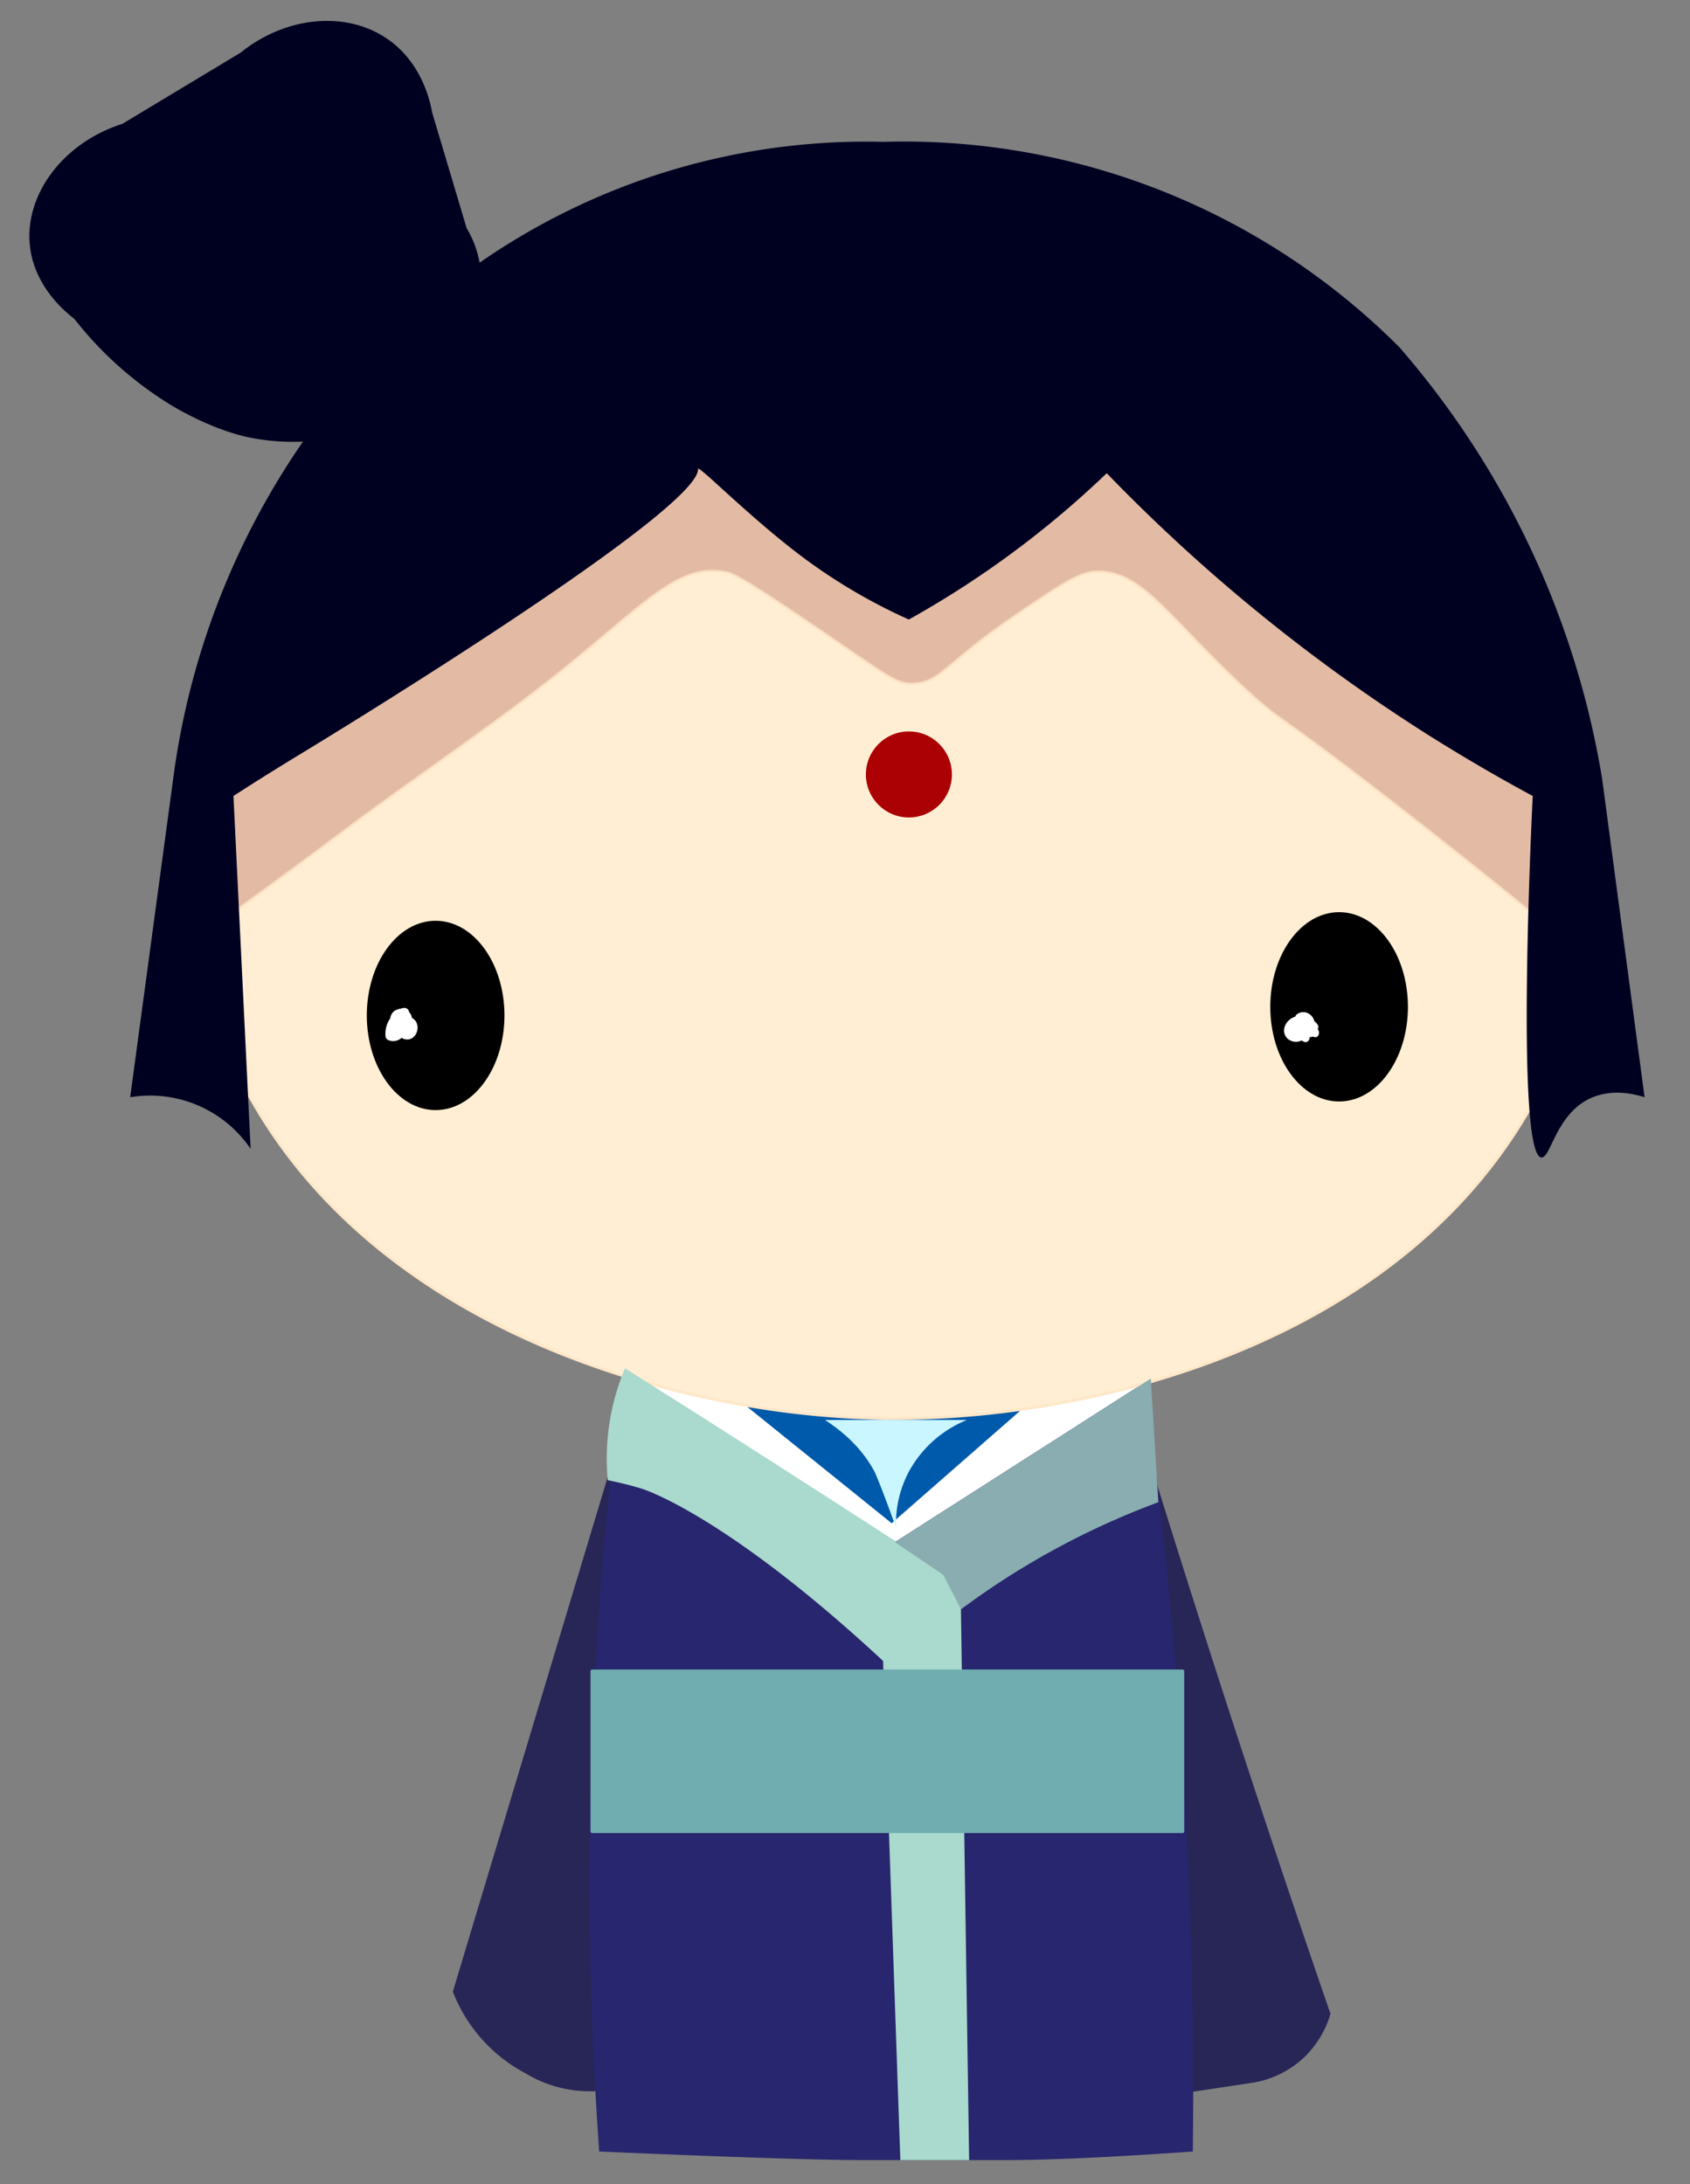 <svg id="Lag_1" data-name="Lag 1" xmlns="http://www.w3.org/2000/svg" width="565" height="730" viewBox="0 0 565 730"><rect x="0" y="0" width="565" height="730" fill="#808080" stroke="none"/><defs><style>.cls-1{fill:#282657;}.cls-2{fill:#28266e;}.cls-3{fill:#fff;}.cls-4{fill:#005aab;}.cls-5{fill:#ffeed3;}.cls-6{fill:#ffe7c9;}.cls-7{fill:#d8a893;stroke:#ffe7c9;stroke-miterlimit:10;opacity:0.73;}.cls-8{fill:#c9f6ff;}.cls-9{fill:#aad9cd;}.cls-10{fill:#89adb0;}.cls-11{fill:#6fadb0;}.cls-12{fill:#000021;}.cls-13{fill:#ab0004;}</style></defs><title>Tegnebræt 3</title><path class="cls-1" d="M217.56,445.84,151.39,665.69a52.24,52.24,0,0,0,24.19,27.24A41.73,41.73,0,0,0,196.75,699a40.82,40.82,0,0,0,13.66-2.28Q214,571.28,217.56,445.84Z"/><path class="cls-1" d="M375.77,460.22q5.69,18.66,11.51,37.4,27.86,89.51,57.53,175.48a33.26,33.26,0,0,1-8.63,14.38,32.71,32.71,0,0,1-17.26,8.63l-28.66,4.31Z"/><path class="cls-2" d="M398.79,719.12C365.5,721.47,346.67,722,335.5,722h-46c-11.38,0-35-.53-89.18-2.88-2.63-37-3.89-77.45-2.87-120.82a1279.23,1279.23,0,0,1,11.51-143.83h172.6a1756.27,1756.27,0,0,1,17.26,227.26Q399,700.6,398.79,719.12Z"/><polygon class="cls-3" points="205.7 458.39 295.57 517.76 384.72 460.77 205.7 458.39"/><polygon class="cls-4" points="249.4 469.89 298.1 509.13 344.13 468.85 249.4 469.89"/><path class="cls-5" d="M299.28,474.13c-1.32,0-2.62,0-3.91,0-42.28-.63-87.75-11.25-124.76-29.14-48.06-23.22-81.94-58.54-98-102.12C42.86,262,81.54,180.67,123.71,135.61,184.42,70.74,265.4,63.74,297.4,63.74h2.22c26.78.26,119,7,181.6,82.92,3.37,4.09,82.16,101.42,39.73,204.48-17.49,42.48-50.67,75.08-98.61,96.9C385.92,464.63,341.06,474.13,299.28,474.13Z"/><path class="cls-6" d="M297.4,63.24v1h2.22c26.72.26,118.75,7,181.21,82.74,3.37,4.08,82,101.19,39.66,204a168.16,168.16,0,0,1-40.86,58.87c-15.95,15-35.3,27.66-57.49,37.77-36.37,16.54-81.15,26-122.86,26-1.32,0-2.61,0-3.9,0-42.21-.63-87.61-11.23-124.56-29.09-22.52-10.89-42-24.4-57.88-40.16A168.32,168.32,0,0,1,73.1,342.68C43.41,262,82,180.91,124.07,136,184.65,71.23,265.46,64.24,297.4,64.24v-1m0,0c-24.16,0-110.24,3.84-174.06,72C78.12,183.59,43.41,264.92,72.16,343c36.32,98.68,151.22,130.51,223.2,131.58,1.3,0,2.6,0,3.92,0,71.54,0,183.13-28.58,222.13-123.3,42.18-102.43-34.81-198.92-39.81-205C415.52,66.2,317,63.42,299.63,63.25Z"/><path class="cls-7" d="M72.28,309.2c9.16-6.56,24.42-17.59,43.15-31.65,25.78-19.33,52.84-37,77.67-57.53C217.37,200,227.59,188.89,242,191.25c2.82.46,5.27,1.35,28.76,17.26,26.39,17.87,28.63,20.35,34.52,20.14,9.28-.34,10.55-6.73,34.52-23,13.73-9.33,20.6-14,25.89-14.39,16-1.2,24.45,15.26,51.78,40.28,11.53,10.54,7.17,5,48.91,37.39,13.51,10.49,33.39,26.15,57.53,46l-8.63-72h0V243c0,2.88-138.08-109.31-138.08-106.44s-158.22,0-158.22,0L72.28,228.65Z"/><path class="cls-8" d="M275.81,474.61c9.26,6,13.95,12.4,16.54,17.26,0,0,1.37,2.57,7.19,18.69h0a37.42,37.42,0,0,1,4.32-18.69,38.43,38.43,0,0,1,19.41-17.26Z"/><path class="cls-9" d="M203.17,494.74a116.28,116.28,0,0,1,11.51,2.88s27.59,8.38,80.55,57.53Q298.09,638.58,301,722h23q-1.44-96.37-2.87-192.74-24.27-15.81-48.91-31.64-31.77-20.42-63.28-40.28a77.95,77.95,0,0,0-5.76,37.4Z"/><path class="cls-10" d="M384.72,460.77l2.55,41.33a264.29,264.29,0,0,0-66,35.8l-5.88-11.51-16.19-10.93Z"/><rect class="cls-11" x="197.42" y="558.03" width="198.49" height="54.66" rx="0.5" ry="0.5"/><path class="cls-12" d="M57.9,260.29a256.9,256.9,0,0,1,67-142A226.53,226.53,0,0,1,295.21,47.41a234.08,234.08,0,0,1,172.62,68.64,291.79,291.79,0,0,1,67.79,144.24l14.19,106.44c-4.25-1.32-10.83-2.61-17.26,0-12.4,5-14,20.52-17.26,20.14-8.88-1.05-2.92-119.89-2.87-120.82q-16.93-9.1-34.53-20.14A584.51,584.51,0,0,1,370,158.17a322.63,322.63,0,0,1-34.52,28.77,322.35,322.35,0,0,1-31.64,20.13,187.32,187.32,0,0,1-34.52-20.13c-17.62-13-35.21-31-35.94-30.28,0,0,0,.06,0,.07.45,14.58-132.33,94.93-132.33,94.93-10.76,6.51-19.13,11.88-23,14.39Q80.91,325,83.79,384a40.59,40.59,0,0,0-40.27-17.26Q50.71,313.51,57.9,260.29Z"/><path class="cls-12" d="M40.94,41.38,80.38,17.64c15.48-12.48,35.72-14,49.28-4.53,11.5,8,14.23,21.08,14.85,24.63L156,76.24a34.63,34.63,0,0,1-11.77,47.38l-39.44,23.74a73.71,73.71,0,0,1-20.72-1c-12.32-2.34-24.72-9.65-26.65-10.81a121.91,121.91,0,0,1-32.6-29c-2.72-2.07-13.48-10.74-14.85-24.63C8.29,65.32,20.72,47.84,40.94,41.38Z"/><circle class="cls-13" cx="303.86" cy="258.85" r="14.38"/><ellipse cx="447.69" cy="336.52" rx="23.01" ry="31.64"/><ellipse cx="145.64" cy="339.4" rx="23.01" ry="31.64"/><path class="cls-3" d="M133.62,340.72c-2.28,2-1,6.22,2,6.68,3.14.49,4.94-3.42,3.46-5.91a3.33,3.33,0,0,0-3.85-1.45,2.55,2.55,0,0,0-1.63,3.6,2.49,2.49,0,0,0,3.73.68,2.14,2.14,0,0,0,.38-2.26c-.32-1.36-.68-2.71-1-4.07a1.52,1.52,0,0,0-1.44-1.1,3.67,3.67,0,0,0-3.49,2.64c-.59,1.89.3,3.7,1.24,5.29a1.54,1.54,0,0,0,2.05.54c1.9-.9,3.46-4,1.93-5.88a2.37,2.37,0,0,0-3.07-.16,2.87,2.87,0,0,0-1.19,3.05,1.53,1.53,0,0,0,1.84,1.05c3.51-.63,2.17-6.28-1.12-6.08-3.95.25-4.13,6.92-.18,7.35,4.31.46,6.42-5.55,2.11-7.29-3.87-1.55-6.37,4.15-2.92,6.2A1.5,1.5,0,0,0,134,341c-.44-.27-.12-1.23.56-.66s-.3,1.64-1.06,1.34c0,0-.17-.1-.1-.48s0-.57.26-.86c.09-.11-.26.23,0,.17a.73.73,0,0,1,0,.2c.26-.13.3-.2.11-.2l1.84,1.05q.06.29-.21.27l-1.05-1a1.43,1.43,0,0,1-.81,2l2.05.54c-.32-.53-2-3.4-.34-3.42l-1.45-1.1,1.16,4.65.15-1.16c.8-1.26,1.21.34,1.34.66a1.46,1.46,0,0,1,.14.31c0,.29,0,1-.31,1.15-.74.33-1-1.14-.53-1.56,1.45-1.27-.68-3.39-2.13-2.12Z"/><path class="cls-3" d="M440.47,342.39c-1.44-1.89-5.52-4.11-6.36-.49a3.72,3.72,0,0,0,4.23,4.41,1.47,1.47,0,0,0,1.05-1.05c.3-2.1.52-4.5-1.24-6a3.55,3.55,0,0,0-4.73-.11,1.54,1.54,0,0,0,0,2.12l3.83,4.9c.91,1.17,3-.1,2.51-1.46a6.5,6.5,0,0,0-2.8-3.43c-1.22-.74-2.95.8-2,2.05a8.56,8.56,0,0,0,4.24,3.23c1.74.64,2.37-1.8,1.15-2.74L437,341.24c-1.34-1-2.57.88-2.05,2.06.45,1-1.69,2.53-2.46,1.63s.9-2.76,1.9-2.25l-.3-2.36a5,5,0,0,0,1.91,7.9c1.43.59,2.47-1.53,1.46-2.51a40.2,40.2,0,0,0-4-3.35c-1.56-1.14-3.06,1.47-1.52,2.59a33.59,33.59,0,0,1,3.41,2.89l1.46-2.51a1.94,1.94,0,0,1-.59-2.88,1.52,1.52,0,0,0-.3-2.36c-4-2-8.86,3.56-5.54,7a4.25,4.25,0,0,0,5.46.24,4.34,4.34,0,0,0,1.71-5.51l-2.06,2.05,3.3,2.54,1.15-2.74a5,5,0,0,1-2.44-1.85l-2.06,2.05a3.19,3.19,0,0,1,1.43,1.64l2.5-1.46-3.82-4.9v2.12c.47-.38.94.81,1,1a5.39,5.39,0,0,1-.06,2.19l1.05-1c-.28,0-.63-.72-.46-.93l-1.06.44a2.53,2.53,0,0,1,1.86,1c1.15,1.52,3.75,0,2.59-1.52Z"/><path class="cls-3" d="M137.22,343.94a3.73,3.73,0,0,0-1.29-4.78,1.53,1.53,0,0,0-1.52,0,5.24,5.24,0,0,0-2.23,6.89,1.5,1.5,0,0,0,2.35.31,3.92,3.92,0,0,0,1.27-3,2.34,2.34,0,0,0-2.2-2.22c-2.16,0-3.41,2.71-1.51,4a1.51,1.51,0,0,0,2.26-1.29,4.76,4.76,0,0,0-2.13-3.57,1.51,1.51,0,0,0-2.05.53,9,9,0,0,0-1.29,5.46,1.58,1.58,0,0,0,1.1,1.44,4.16,4.16,0,0,0,5.14-1.94c.91-1.7-1.68-3.22-2.59-1.51a1.24,1.24,0,0,1-1.75.56l1.1,1.45a6.19,6.19,0,0,1,.88-3.94l-2,.54a1.45,1.45,0,0,1,.64,1l2.25-1.3c-.21,1.32-.12,1.81.28,1.49s0-.37-1.06-.41c-.07,0-.33.53-.41.61l2.36.3a2.19,2.19,0,0,1,1.16-2.78h-1.52a.57.57,0,0,1,.22.66c-.78,1.75,1.8,3.28,2.59,1.52Z"/></svg>
